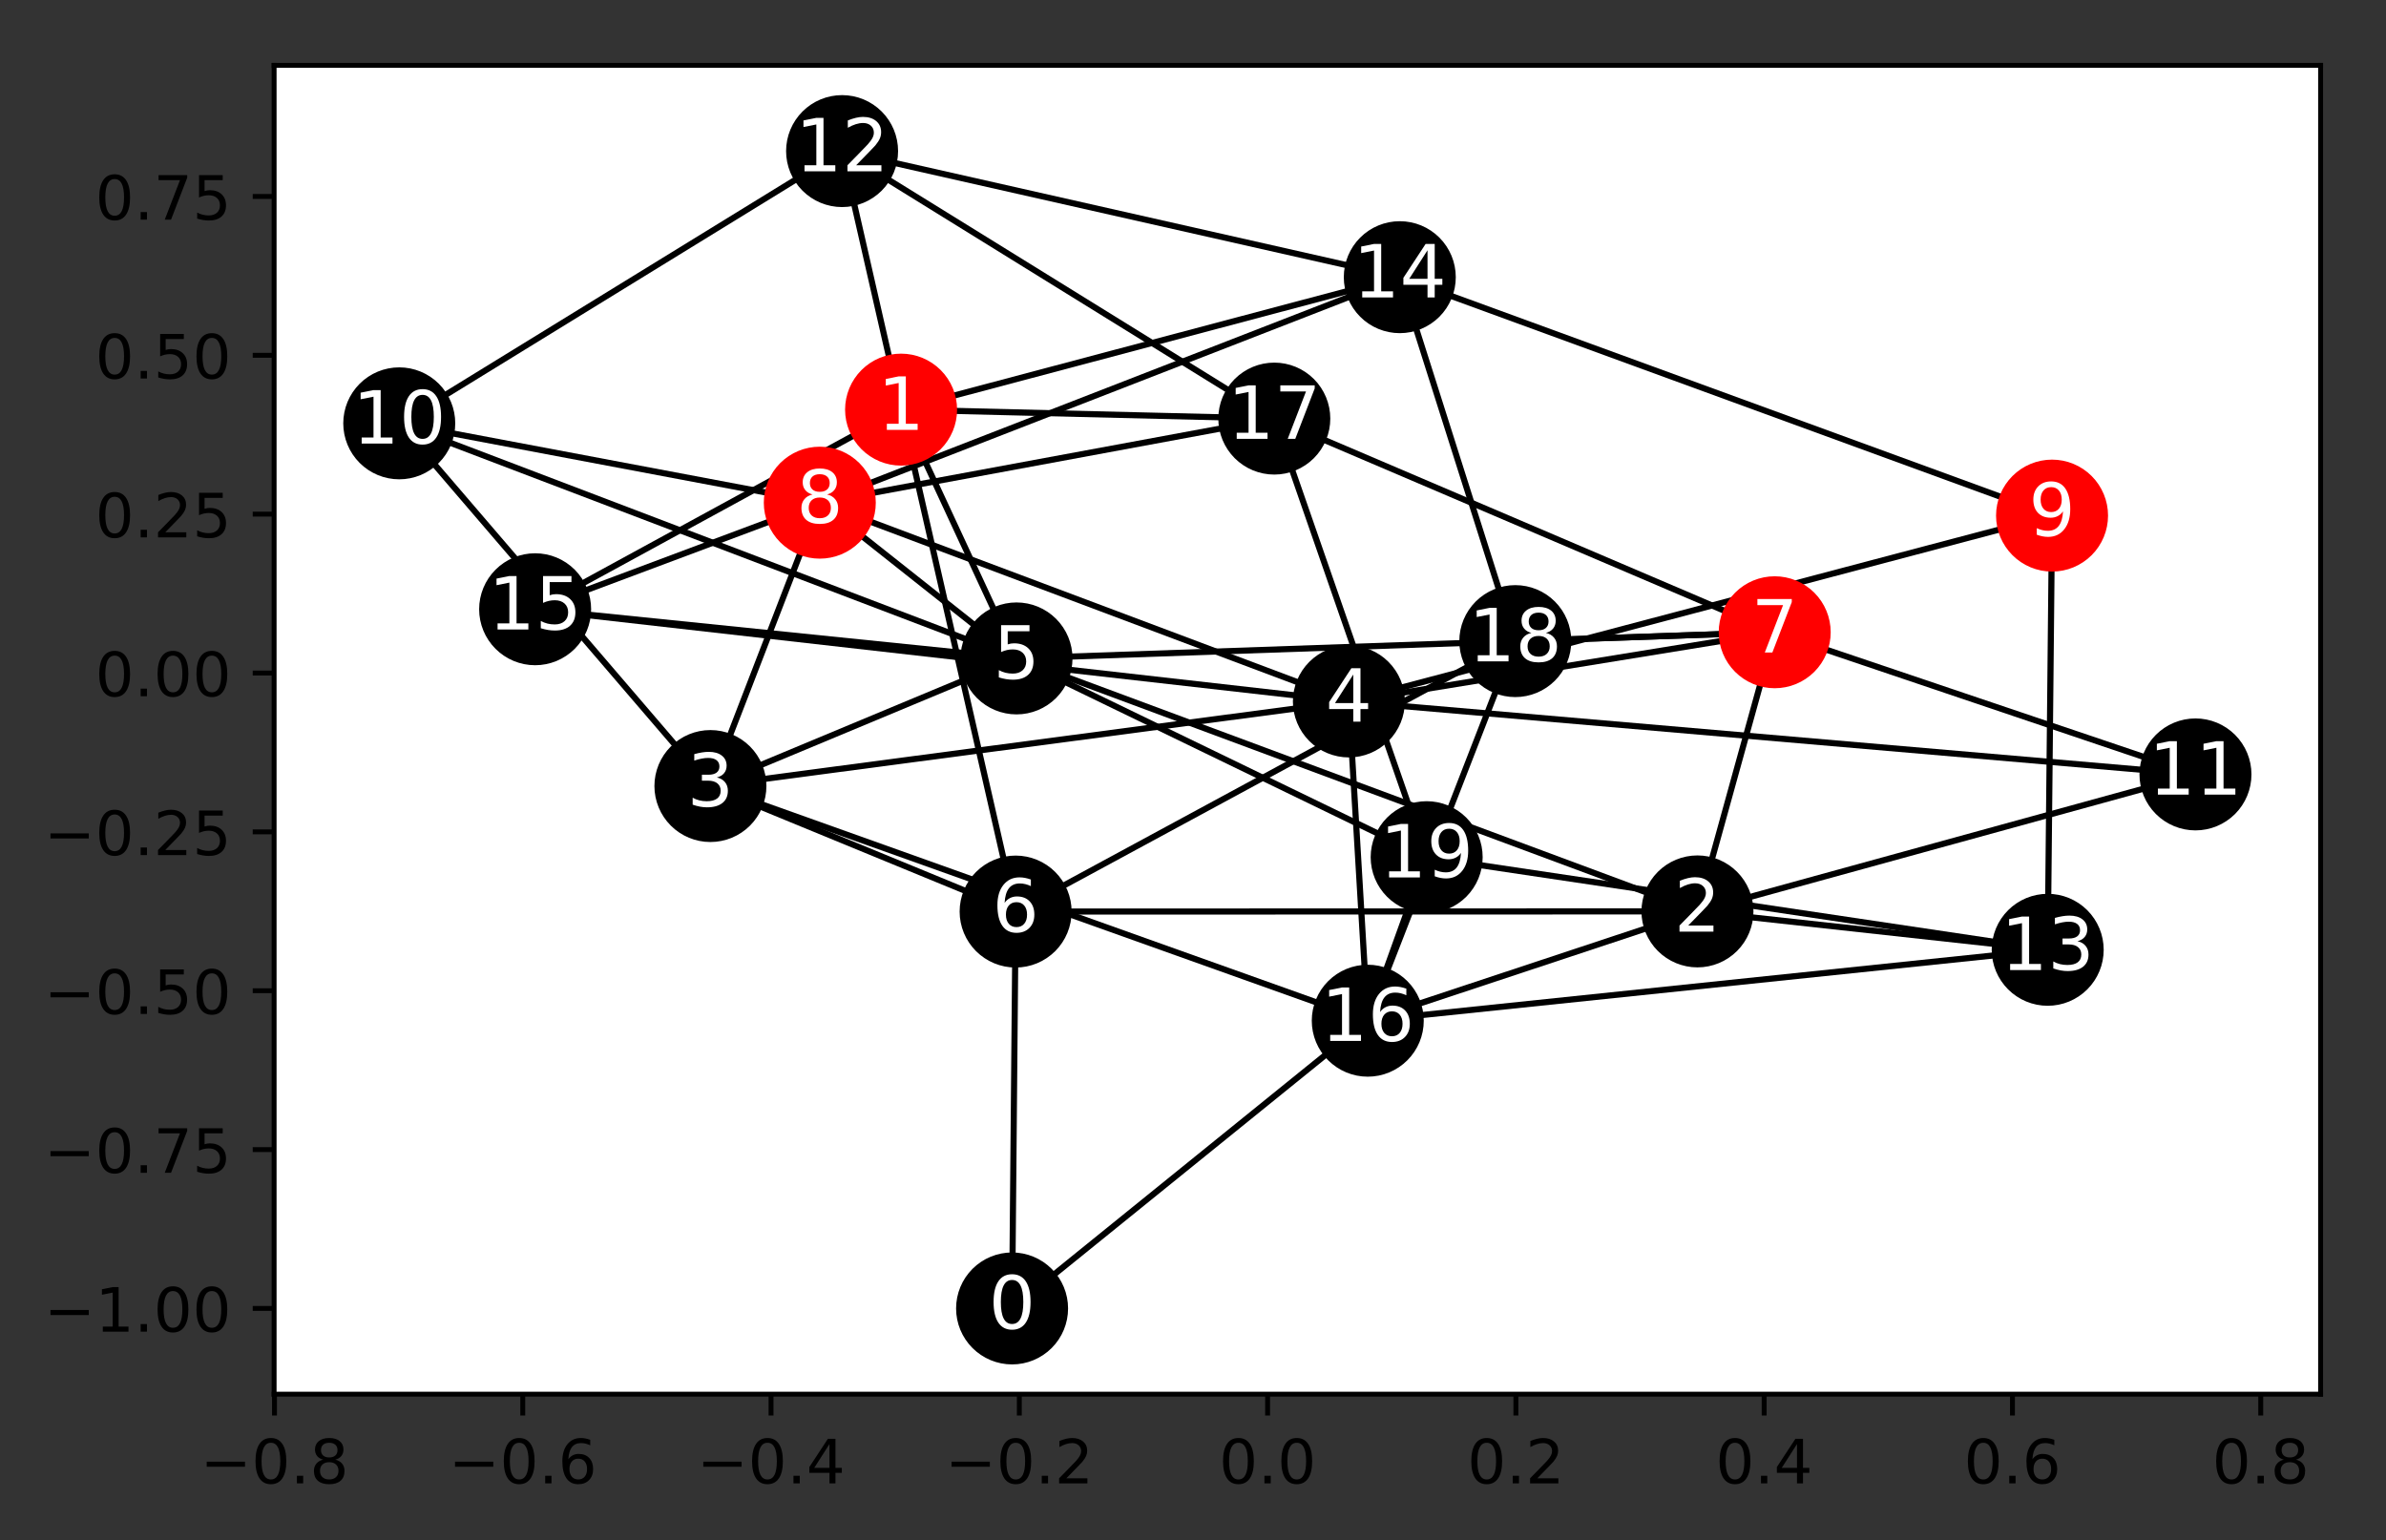 <?xml version="1.0" encoding="utf-8" standalone="no"?>
<!DOCTYPE svg PUBLIC "-//W3C//DTD SVG 1.1//EN"
  "http://www.w3.org/Graphics/SVG/1.1/DTD/svg11.dtd">
<!-- Created with matplotlib (http://matplotlib.org/) -->
<svg height="252.018pt" version="1.1" viewBox="0 0 390.345 252.018" width="390.345pt" xmlns="http://www.w3.org/2000/svg" xmlns:xlink="http://www.w3.org/1999/xlink">
 <rect x="0" y="0" width="390.345" height="252.018" fill="#333333" stroke="none"/>
 <defs>
  <style type="text/css">
*{stroke-linecap:butt;stroke-linejoin:round;}
  </style>
 </defs>
 <g id="figure_1">
  <g id="patch_1">
   <path d="M 0 252.018 
L 390.345 252.018 
L 390.345 0 
L 0 0 
z
" style="fill:none;"/>
  </g>
  <g id="axes_1">
   <g id="patch_2">
    <path d="M 44.845 228.14 
L 379.645 228.14 
L 379.645 10.7 
L 44.845 10.7 
z
" style="fill:#ffffff;"/>
   </g>
   <g id="LineCollection_1">
    <path clip-path="url(#pbd19d13eed)" d="M 335.712 84.374 
L 335.712 84.374 
" style="fill:none;stroke:#000000;"/>
    <path clip-path="url(#pbd19d13eed)" d="M 335.712 84.374 
L 220.675 114.786 
" style="fill:none;stroke:#000000;"/>
    <path clip-path="url(#pbd19d13eed)" d="M 335.712 84.374 
L 335 155.426 
" style="fill:none;stroke:#000000;"/>
    <path clip-path="url(#pbd19d13eed)" d="M 335.712 84.374 
L 229.003 45.358 
" style="fill:none;stroke:#000000;"/>
    <path clip-path="url(#pbd19d13eed)" d="M 208.473 68.499 
L 208.473 68.499 
" style="fill:none;stroke:#000000;"/>
    <path clip-path="url(#pbd19d13eed)" d="M 208.473 68.499 
L 134.117 82.258 
" style="fill:none;stroke:#000000;"/>
    <path clip-path="url(#pbd19d13eed)" d="M 208.473 68.499 
L 290.338 103.463 
" style="fill:none;stroke:#000000;"/>
    <path clip-path="url(#pbd19d13eed)" d="M 208.473 68.499 
L 147.415 67.032 
" style="fill:none;stroke:#000000;"/>
    <path clip-path="url(#pbd19d13eed)" d="M 208.473 68.499 
L 233.4 140.269 
" style="fill:none;stroke:#000000;"/>
    <path clip-path="url(#pbd19d13eed)" d="M 208.473 68.499 
L 137.764 24.725 
" style="fill:none;stroke:#000000;"/>
    <path clip-path="url(#pbd19d13eed)" d="M 223.764 167.029 
L 247.901 104.911 
" style="fill:none;stroke:#000000;"/>
    <path clip-path="url(#pbd19d13eed)" d="M 223.764 167.029 
L 220.675 114.786 
" style="fill:none;stroke:#000000;"/>
    <path clip-path="url(#pbd19d13eed)" d="M 223.764 167.029 
L 165.575 214.115 
" style="fill:none;stroke:#000000;"/>
    <path clip-path="url(#pbd19d13eed)" d="M 223.764 167.029 
L 277.701 149.142 
" style="fill:none;stroke:#000000;"/>
    <path clip-path="url(#pbd19d13eed)" d="M 223.764 167.029 
L 116.222 128.628 
" style="fill:none;stroke:#000000;"/>
    <path clip-path="url(#pbd19d13eed)" d="M 223.764 167.029 
L 335 155.426 
" style="fill:none;stroke:#000000;"/>
    <path clip-path="url(#pbd19d13eed)" d="M 223.764 167.029 
L 233.4 140.269 
" style="fill:none;stroke:#000000;"/>
    <path clip-path="url(#pbd19d13eed)" d="M 65.317 69.275 
L 166.299 107.744 
" style="fill:none;stroke:#000000;"/>
    <path clip-path="url(#pbd19d13eed)" d="M 65.317 69.275 
L 116.222 128.628 
" style="fill:none;stroke:#000000;"/>
    <path clip-path="url(#pbd19d13eed)" d="M 65.317 69.275 
L 134.117 82.258 
" style="fill:none;stroke:#000000;"/>
    <path clip-path="url(#pbd19d13eed)" d="M 65.317 69.275 
L 137.764 24.725 
" style="fill:none;stroke:#000000;"/>
    <path clip-path="url(#pbd19d13eed)" d="M 87.547 99.698 
L 166.299 107.744 
" style="fill:none;stroke:#000000;"/>
    <path clip-path="url(#pbd19d13eed)" d="M 87.547 99.698 
L 147.415 67.032 
" style="fill:none;stroke:#000000;"/>
    <path clip-path="url(#pbd19d13eed)" d="M 87.547 99.698 
L 220.675 114.786 
" style="fill:none;stroke:#000000;"/>
    <path clip-path="url(#pbd19d13eed)" d="M 87.547 99.698 
L 134.117 82.258 
" style="fill:none;stroke:#000000;"/>
    <path clip-path="url(#pbd19d13eed)" d="M 277.701 149.142 
L 166.299 107.744 
" style="fill:none;stroke:#000000;"/>
    <path clip-path="url(#pbd19d13eed)" d="M 277.701 149.142 
L 290.338 103.463 
" style="fill:none;stroke:#000000;"/>
    <path clip-path="url(#pbd19d13eed)" d="M 277.701 149.142 
L 166.154 149.168 
" style="fill:none;stroke:#000000;"/>
    <path clip-path="url(#pbd19d13eed)" d="M 277.701 149.142 
L 359.174 126.725 
" style="fill:none;stroke:#000000;"/>
    <path clip-path="url(#pbd19d13eed)" d="M 277.701 149.142 
L 335 155.426 
" style="fill:none;stroke:#000000;"/>
    <path clip-path="url(#pbd19d13eed)" d="M 290.338 103.463 
L 166.299 107.744 
" style="fill:none;stroke:#000000;"/>
    <path clip-path="url(#pbd19d13eed)" d="M 290.338 103.463 
L 220.675 114.786 
" style="fill:none;stroke:#000000;"/>
    <path clip-path="url(#pbd19d13eed)" d="M 290.338 103.463 
L 247.901 104.911 
" style="fill:none;stroke:#000000;"/>
    <path clip-path="url(#pbd19d13eed)" d="M 290.338 103.463 
L 359.174 126.725 
" style="fill:none;stroke:#000000;"/>
    <path clip-path="url(#pbd19d13eed)" d="M 233.4 140.269 
L 166.299 107.744 
" style="fill:none;stroke:#000000;"/>
    <path clip-path="url(#pbd19d13eed)" d="M 233.4 140.269 
L 335 155.426 
" style="fill:none;stroke:#000000;"/>
    <path clip-path="url(#pbd19d13eed)" d="M 335 155.426 
L 335 155.426 
" style="fill:none;stroke:#000000;"/>
    <path clip-path="url(#pbd19d13eed)" d="M 229.003 45.358 
L 147.415 67.032 
" style="fill:none;stroke:#000000;"/>
    <path clip-path="url(#pbd19d13eed)" d="M 229.003 45.358 
L 134.117 82.258 
" style="fill:none;stroke:#000000;"/>
    <path clip-path="url(#pbd19d13eed)" d="M 229.003 45.358 
L 137.764 24.725 
" style="fill:none;stroke:#000000;"/>
    <path clip-path="url(#pbd19d13eed)" d="M 229.003 45.358 
L 247.901 104.911 
" style="fill:none;stroke:#000000;"/>
    <path clip-path="url(#pbd19d13eed)" d="M 137.764 24.725 
L 147.415 67.032 
" style="fill:none;stroke:#000000;"/>
    <path clip-path="url(#pbd19d13eed)" d="M 166.299 107.744 
L 116.222 128.628 
" style="fill:none;stroke:#000000;"/>
    <path clip-path="url(#pbd19d13eed)" d="M 166.299 107.744 
L 134.117 82.258 
" style="fill:none;stroke:#000000;"/>
    <path clip-path="url(#pbd19d13eed)" d="M 166.299 107.744 
L 147.415 67.032 
" style="fill:none;stroke:#000000;"/>
    <path clip-path="url(#pbd19d13eed)" d="M 220.675 114.786 
L 134.117 82.258 
" style="fill:none;stroke:#000000;"/>
    <path clip-path="url(#pbd19d13eed)" d="M 220.675 114.786 
L 359.174 126.725 
" style="fill:none;stroke:#000000;"/>
    <path clip-path="url(#pbd19d13eed)" d="M 220.675 114.786 
L 116.222 128.628 
" style="fill:none;stroke:#000000;"/>
    <path clip-path="url(#pbd19d13eed)" d="M 134.117 82.258 
L 116.222 128.628 
" style="fill:none;stroke:#000000;"/>
    <path clip-path="url(#pbd19d13eed)" d="M 165.575 214.115 
L 166.154 149.168 
" style="fill:none;stroke:#000000;"/>
    <path clip-path="url(#pbd19d13eed)" d="M 166.154 149.168 
L 247.901 104.911 
" style="fill:none;stroke:#000000;"/>
    <path clip-path="url(#pbd19d13eed)" d="M 166.154 149.168 
L 147.415 67.032 
" style="fill:none;stroke:#000000;"/>
    <path clip-path="url(#pbd19d13eed)" d="M 166.154 149.168 
L 116.222 128.628 
" style="fill:none;stroke:#000000;"/>
    <path clip-path="url(#pbd19d13eed)" d="M 247.901 104.911 
L 247.901 104.911 
" style="fill:none;stroke:#000000;"/>
    <path clip-path="url(#pbd19d13eed)" d="M 359.174 126.725 
L 359.174 126.725 
" style="fill:none;stroke:#000000;"/>
   </g>
   <g id="matplotlib.axis_1">
    <g id="xtick_1">
     <g id="line2d_1">
      <defs>
       <path d="M 0 0 
L 0 3.5 
" id="m5e2a3745a5" style="stroke:#000000;stroke-width:0.8;"/>
      </defs>
      <g>
       <use style="stroke:#000000;stroke-width:0.8;" x="44.904" xlink:href="#m5e2a3745a5" y="228.14"/>
      </g>
     </g>
     <g id="text_1">
      <!-- −0.8 -->
      <defs>
       <path d="M 10.594 35.5 
L 73.188 35.5 
L 73.188 27.203 
L 10.594 27.203 
z
" id="DejaVuSans-2212"/>
       <path d="M 31.781 66.406 
Q 24.172 66.406 20.328 58.906 
Q 16.5 51.422 16.5 36.375 
Q 16.5 21.391 20.328 13.891 
Q 24.172 6.391 31.781 6.391 
Q 39.453 6.391 43.281 13.891 
Q 47.125 21.391 47.125 36.375 
Q 47.125 51.422 43.281 58.906 
Q 39.453 66.406 31.781 66.406 
z
M 31.781 74.219 
Q 44.047 74.219 50.516 64.516 
Q 56.984 54.828 56.984 36.375 
Q 56.984 17.969 50.516 8.266 
Q 44.047 -1.422 31.781 -1.422 
Q 19.531 -1.422 13.062 8.266 
Q 6.594 17.969 6.594 36.375 
Q 6.594 54.828 13.062 64.516 
Q 19.531 74.219 31.781 74.219 
z
" id="DejaVuSans-30"/>
       <path d="M 10.688 12.406 
L 21 12.406 
L 21 0 
L 10.688 0 
z
" id="DejaVuSans-2e"/>
       <path d="M 31.781 34.625 
Q 24.75 34.625 20.719 30.859 
Q 16.703 27.094 16.703 20.516 
Q 16.703 13.922 20.719 10.156 
Q 24.75 6.391 31.781 6.391 
Q 38.812 6.391 42.859 10.172 
Q 46.922 13.969 46.922 20.516 
Q 46.922 27.094 42.891 30.859 
Q 38.875 34.625 31.781 34.625 
z
M 21.922 38.812 
Q 15.578 40.375 12.031 44.719 
Q 8.5 49.078 8.5 55.328 
Q 8.5 64.062 14.719 69.141 
Q 20.953 74.219 31.781 74.219 
Q 42.672 74.219 48.875 69.141 
Q 55.078 64.062 55.078 55.328 
Q 55.078 49.078 51.531 44.719 
Q 48 40.375 41.703 38.812 
Q 48.828 37.156 52.797 32.312 
Q 56.781 27.484 56.781 20.516 
Q 56.781 9.906 50.312 4.234 
Q 43.844 -1.422 31.781 -1.422 
Q 19.734 -1.422 13.25 4.234 
Q 6.781 9.906 6.781 20.516 
Q 6.781 27.484 10.781 32.312 
Q 14.797 37.156 21.922 38.812 
z
M 18.312 54.391 
Q 18.312 48.734 21.844 45.562 
Q 25.391 42.391 31.781 42.391 
Q 38.141 42.391 41.719 45.562 
Q 45.312 48.734 45.312 54.391 
Q 45.312 60.062 41.719 63.234 
Q 38.141 66.406 31.781 66.406 
Q 25.391 66.406 21.844 63.234 
Q 18.312 60.062 18.312 54.391 
z
" id="DejaVuSans-38"/>
      </defs>
      <g transform="translate(32.762 242.738)scale(0.1 -0.1)">
       <use xlink:href="#DejaVuSans-2212"/>
       <use x="83.789" xlink:href="#DejaVuSans-30"/>
       <use x="147.412" xlink:href="#DejaVuSans-2e"/>
       <use x="179.199" xlink:href="#DejaVuSans-38"/>
      </g>
     </g>
    </g>
    <g id="xtick_2">
     <g id="line2d_2">
      <g>
       <use style="stroke:#000000;stroke-width:0.8;" x="85.522" xlink:href="#m5e2a3745a5" y="228.14"/>
      </g>
     </g>
     <g id="text_2">
      <!-- −0.6 -->
      <defs>
       <path d="M 33.016 40.375 
Q 26.375 40.375 22.484 35.828 
Q 18.609 31.297 18.609 23.391 
Q 18.609 15.531 22.484 10.953 
Q 26.375 6.391 33.016 6.391 
Q 39.656 6.391 43.531 10.953 
Q 47.406 15.531 47.406 23.391 
Q 47.406 31.297 43.531 35.828 
Q 39.656 40.375 33.016 40.375 
z
M 52.594 71.297 
L 52.594 62.312 
Q 48.875 64.062 45.094 64.984 
Q 41.312 65.922 37.594 65.922 
Q 27.828 65.922 22.672 59.328 
Q 17.531 52.734 16.797 39.406 
Q 19.672 43.656 24.016 45.922 
Q 28.375 48.188 33.594 48.188 
Q 44.578 48.188 50.953 41.516 
Q 57.328 34.859 57.328 23.391 
Q 57.328 12.156 50.688 5.359 
Q 44.047 -1.422 33.016 -1.422 
Q 20.359 -1.422 13.672 8.266 
Q 6.984 17.969 6.984 36.375 
Q 6.984 53.656 15.188 63.938 
Q 23.391 74.219 37.203 74.219 
Q 40.922 74.219 44.703 73.484 
Q 48.484 72.75 52.594 71.297 
z
" id="DejaVuSans-36"/>
      </defs>
      <g transform="translate(73.381 242.738)scale(0.1 -0.1)">
       <use xlink:href="#DejaVuSans-2212"/>
       <use x="83.789" xlink:href="#DejaVuSans-30"/>
       <use x="147.412" xlink:href="#DejaVuSans-2e"/>
       <use x="179.199" xlink:href="#DejaVuSans-36"/>
      </g>
     </g>
    </g>
    <g id="xtick_3">
     <g id="line2d_3">
      <g>
       <use style="stroke:#000000;stroke-width:0.8;" x="126.141" xlink:href="#m5e2a3745a5" y="228.14"/>
      </g>
     </g>
     <g id="text_3">
      <!-- −0.4 -->
      <defs>
       <path d="M 37.797 64.312 
L 12.891 25.391 
L 37.797 25.391 
z
M 35.203 72.906 
L 47.609 72.906 
L 47.609 25.391 
L 58.016 25.391 
L 58.016 17.188 
L 47.609 17.188 
L 47.609 0 
L 37.797 0 
L 37.797 17.188 
L 4.891 17.188 
L 4.891 26.703 
z
" id="DejaVuSans-34"/>
      </defs>
      <g transform="translate(113.999 242.738)scale(0.1 -0.1)">
       <use xlink:href="#DejaVuSans-2212"/>
       <use x="83.789" xlink:href="#DejaVuSans-30"/>
       <use x="147.412" xlink:href="#DejaVuSans-2e"/>
       <use x="179.199" xlink:href="#DejaVuSans-34"/>
      </g>
     </g>
    </g>
    <g id="xtick_4">
     <g id="line2d_4">
      <g>
       <use style="stroke:#000000;stroke-width:0.8;" x="166.759" xlink:href="#m5e2a3745a5" y="228.14"/>
      </g>
     </g>
     <g id="text_4">
      <!-- −0.2 -->
      <defs>
       <path d="M 19.188 8.297 
L 53.609 8.297 
L 53.609 0 
L 7.328 0 
L 7.328 8.297 
Q 12.938 14.109 22.625 23.891 
Q 32.328 33.688 34.812 36.531 
Q 39.547 41.844 41.422 45.531 
Q 43.312 49.219 43.312 52.781 
Q 43.312 58.594 39.234 62.25 
Q 35.156 65.922 28.609 65.922 
Q 23.969 65.922 18.812 64.312 
Q 13.672 62.703 7.812 59.422 
L 7.812 69.391 
Q 13.766 71.781 18.938 73 
Q 24.125 74.219 28.422 74.219 
Q 39.75 74.219 46.484 68.547 
Q 53.219 62.891 53.219 53.422 
Q 53.219 48.922 51.531 44.891 
Q 49.859 40.875 45.406 35.406 
Q 44.188 33.984 37.641 27.219 
Q 31.109 20.453 19.188 8.297 
z
" id="DejaVuSans-32"/>
      </defs>
      <g transform="translate(154.618 242.738)scale(0.1 -0.1)">
       <use xlink:href="#DejaVuSans-2212"/>
       <use x="83.789" xlink:href="#DejaVuSans-30"/>
       <use x="147.412" xlink:href="#DejaVuSans-2e"/>
       <use x="179.199" xlink:href="#DejaVuSans-32"/>
      </g>
     </g>
    </g>
    <g id="xtick_5">
     <g id="line2d_5">
      <g>
       <use style="stroke:#000000;stroke-width:0.8;" x="207.377" xlink:href="#m5e2a3745a5" y="228.14"/>
      </g>
     </g>
     <g id="text_5">
      <!-- 0.0 -->
      <g transform="translate(199.426 242.738)scale(0.1 -0.1)">
       <use xlink:href="#DejaVuSans-30"/>
       <use x="63.623" xlink:href="#DejaVuSans-2e"/>
       <use x="95.41" xlink:href="#DejaVuSans-30"/>
      </g>
     </g>
    </g>
    <g id="xtick_6">
     <g id="line2d_6">
      <g>
       <use style="stroke:#000000;stroke-width:0.8;" x="247.996" xlink:href="#m5e2a3745a5" y="228.14"/>
      </g>
     </g>
     <g id="text_6">
      <!-- 0.2 -->
      <g transform="translate(240.044 242.738)scale(0.1 -0.1)">
       <use xlink:href="#DejaVuSans-30"/>
       <use x="63.623" xlink:href="#DejaVuSans-2e"/>
       <use x="95.41" xlink:href="#DejaVuSans-32"/>
      </g>
     </g>
    </g>
    <g id="xtick_7">
     <g id="line2d_7">
      <g>
       <use style="stroke:#000000;stroke-width:0.8;" x="288.614" xlink:href="#m5e2a3745a5" y="228.14"/>
      </g>
     </g>
     <g id="text_7">
      <!-- 0.4 -->
      <g transform="translate(280.663 242.738)scale(0.1 -0.1)">
       <use xlink:href="#DejaVuSans-30"/>
       <use x="63.623" xlink:href="#DejaVuSans-2e"/>
       <use x="95.41" xlink:href="#DejaVuSans-34"/>
      </g>
     </g>
    </g>
    <g id="xtick_8">
     <g id="line2d_8">
      <g>
       <use style="stroke:#000000;stroke-width:0.8;" x="329.233" xlink:href="#m5e2a3745a5" y="228.14"/>
      </g>
     </g>
     <g id="text_8">
      <!-- 0.6 -->
      <g transform="translate(321.281 242.738)scale(0.1 -0.1)">
       <use xlink:href="#DejaVuSans-30"/>
       <use x="63.623" xlink:href="#DejaVuSans-2e"/>
       <use x="95.41" xlink:href="#DejaVuSans-36"/>
      </g>
     </g>
    </g>
    <g id="xtick_9">
     <g id="line2d_9">
      <g>
       <use style="stroke:#000000;stroke-width:0.8;" x="369.851" xlink:href="#m5e2a3745a5" y="228.14"/>
      </g>
     </g>
     <g id="text_9">
      <!-- 0.8 -->
      <g transform="translate(361.9 242.738)scale(0.1 -0.1)">
       <use xlink:href="#DejaVuSans-30"/>
       <use x="63.623" xlink:href="#DejaVuSans-2e"/>
       <use x="95.41" xlink:href="#DejaVuSans-38"/>
      </g>
     </g>
    </g>
   </g>
   <g id="matplotlib.axis_2">
    <g id="ytick_1">
     <g id="line2d_10">
      <defs>
       <path d="M 0 0 
L -3.5 0 
" id="m9ac32a7dad" style="stroke:#000000;stroke-width:0.8;"/>
      </defs>
      <g>
       <use style="stroke:#000000;stroke-width:0.8;" x="44.845" xlink:href="#m9ac32a7dad" y="214.115"/>
      </g>
     </g>
     <g id="text_10">
      <!-- −1.00 -->
      <defs>
       <path d="M 12.406 8.297 
L 28.516 8.297 
L 28.516 63.922 
L 10.984 60.406 
L 10.984 69.391 
L 28.422 72.906 
L 38.281 72.906 
L 38.281 8.297 
L 54.391 8.297 
L 54.391 0 
L 12.406 0 
z
" id="DejaVuSans-31"/>
      </defs>
      <g transform="translate(7.2 217.914)scale(0.1 -0.1)">
       <use xlink:href="#DejaVuSans-2212"/>
       <use x="83.789" xlink:href="#DejaVuSans-31"/>
       <use x="147.412" xlink:href="#DejaVuSans-2e"/>
       <use x="179.199" xlink:href="#DejaVuSans-30"/>
       <use x="242.822" xlink:href="#DejaVuSans-30"/>
      </g>
     </g>
    </g>
    <g id="ytick_2">
     <g id="line2d_11">
      <g>
       <use style="stroke:#000000;stroke-width:0.8;" x="44.845" xlink:href="#m9ac32a7dad" y="188.119"/>
      </g>
     </g>
     <g id="text_11">
      <!-- −0.75 -->
      <defs>
       <path d="M 8.203 72.906 
L 55.078 72.906 
L 55.078 68.703 
L 28.609 0 
L 18.312 0 
L 43.219 64.594 
L 8.203 64.594 
z
" id="DejaVuSans-37"/>
       <path d="M 10.797 72.906 
L 49.516 72.906 
L 49.516 64.594 
L 19.828 64.594 
L 19.828 46.734 
Q 21.969 47.469 24.109 47.828 
Q 26.266 48.188 28.422 48.188 
Q 40.625 48.188 47.75 41.5 
Q 54.891 34.812 54.891 23.391 
Q 54.891 11.625 47.562 5.094 
Q 40.234 -1.422 26.906 -1.422 
Q 22.312 -1.422 17.547 -0.641 
Q 12.797 0.141 7.719 1.703 
L 7.719 11.625 
Q 12.109 9.234 16.797 8.062 
Q 21.484 6.891 26.703 6.891 
Q 35.156 6.891 40.078 11.328 
Q 45.016 15.766 45.016 23.391 
Q 45.016 31 40.078 35.438 
Q 35.156 39.891 26.703 39.891 
Q 22.75 39.891 18.812 39.016 
Q 14.891 38.141 10.797 36.281 
z
" id="DejaVuSans-35"/>
      </defs>
      <g transform="translate(7.2 191.918)scale(0.1 -0.1)">
       <use xlink:href="#DejaVuSans-2212"/>
       <use x="83.789" xlink:href="#DejaVuSans-30"/>
       <use x="147.412" xlink:href="#DejaVuSans-2e"/>
       <use x="179.199" xlink:href="#DejaVuSans-37"/>
       <use x="242.822" xlink:href="#DejaVuSans-35"/>
      </g>
     </g>
    </g>
    <g id="ytick_3">
     <g id="line2d_12">
      <g>
       <use style="stroke:#000000;stroke-width:0.8;" x="44.845" xlink:href="#m9ac32a7dad" y="162.123"/>
      </g>
     </g>
     <g id="text_12">
      <!-- −0.50 -->
      <g transform="translate(7.2 165.922)scale(0.1 -0.1)">
       <use xlink:href="#DejaVuSans-2212"/>
       <use x="83.789" xlink:href="#DejaVuSans-30"/>
       <use x="147.412" xlink:href="#DejaVuSans-2e"/>
       <use x="179.199" xlink:href="#DejaVuSans-35"/>
       <use x="242.822" xlink:href="#DejaVuSans-30"/>
      </g>
     </g>
    </g>
    <g id="ytick_4">
     <g id="line2d_13">
      <g>
       <use style="stroke:#000000;stroke-width:0.8;" x="44.845" xlink:href="#m9ac32a7dad" y="136.127"/>
      </g>
     </g>
     <g id="text_13">
      <!-- −0.25 -->
      <g transform="translate(7.2 139.926)scale(0.1 -0.1)">
       <use xlink:href="#DejaVuSans-2212"/>
       <use x="83.789" xlink:href="#DejaVuSans-30"/>
       <use x="147.412" xlink:href="#DejaVuSans-2e"/>
       <use x="179.199" xlink:href="#DejaVuSans-32"/>
       <use x="242.822" xlink:href="#DejaVuSans-35"/>
      </g>
     </g>
    </g>
    <g id="ytick_5">
     <g id="line2d_14">
      <g>
       <use style="stroke:#000000;stroke-width:0.8;" x="44.845" xlink:href="#m9ac32a7dad" y="110.131"/>
      </g>
     </g>
     <g id="text_14">
      <!-- 0.00 -->
      <g transform="translate(15.58 113.93)scale(0.1 -0.1)">
       <use xlink:href="#DejaVuSans-30"/>
       <use x="63.623" xlink:href="#DejaVuSans-2e"/>
       <use x="95.41" xlink:href="#DejaVuSans-30"/>
       <use x="159.033" xlink:href="#DejaVuSans-30"/>
      </g>
     </g>
    </g>
    <g id="ytick_6">
     <g id="line2d_15">
      <g>
       <use style="stroke:#000000;stroke-width:0.8;" x="44.845" xlink:href="#m9ac32a7dad" y="84.135"/>
      </g>
     </g>
     <g id="text_15">
      <!-- 0.25 -->
      <g transform="translate(15.58 87.935)scale(0.1 -0.1)">
       <use xlink:href="#DejaVuSans-30"/>
       <use x="63.623" xlink:href="#DejaVuSans-2e"/>
       <use x="95.41" xlink:href="#DejaVuSans-32"/>
       <use x="159.033" xlink:href="#DejaVuSans-35"/>
      </g>
     </g>
    </g>
    <g id="ytick_7">
     <g id="line2d_16">
      <g>
       <use style="stroke:#000000;stroke-width:0.8;" x="44.845" xlink:href="#m9ac32a7dad" y="58.139"/>
      </g>
     </g>
     <g id="text_16">
      <!-- 0.50 -->
      <g transform="translate(15.58 61.939)scale(0.1 -0.1)">
       <use xlink:href="#DejaVuSans-30"/>
       <use x="63.623" xlink:href="#DejaVuSans-2e"/>
       <use x="95.41" xlink:href="#DejaVuSans-35"/>
       <use x="159.033" xlink:href="#DejaVuSans-30"/>
      </g>
     </g>
    </g>
    <g id="ytick_8">
     <g id="line2d_17">
      <g>
       <use style="stroke:#000000;stroke-width:0.8;" x="44.845" xlink:href="#m9ac32a7dad" y="32.144"/>
      </g>
     </g>
     <g id="text_17">
      <!-- 0.75 -->
      <g transform="translate(15.58 35.943)scale(0.1 -0.1)">
       <use xlink:href="#DejaVuSans-30"/>
       <use x="63.623" xlink:href="#DejaVuSans-2e"/>
       <use x="95.41" xlink:href="#DejaVuSans-37"/>
       <use x="159.033" xlink:href="#DejaVuSans-35"/>
      </g>
     </g>
    </g>
   </g>
   <g id="PathCollection_1">
    <defs>
     <path d="M 0 8.66 
C 2.297 8.66 4.5 7.748 6.124 6.124 
C 7.748 4.5 8.66 2.297 8.66 0 
C 8.66 -2.297 7.748 -4.5 6.124 -6.124 
C 4.5 -7.748 2.297 -8.66 0 -8.66 
C -2.297 -8.66 -4.5 -7.748 -6.124 -6.124 
C -7.748 -4.5 -8.66 -2.297 -8.66 0 
C -8.66 2.297 -7.748 4.5 -6.124 6.124 
C -4.5 7.748 -2.297 8.66 0 8.66 
z
" id="C0_0_027e17c520"/>
    </defs>
    <g clip-path="url(#pbd19d13eed)">
     <use style="fill:#ff0000;stroke:#ff0000;" x="335.712" xlink:href="#C0_0_027e17c520" y="84.374"/>
    </g>
    <g clip-path="url(#pbd19d13eed)">
     <use style="stroke:#000000;" x="208.473" xlink:href="#C0_0_027e17c520" y="68.499"/>
    </g>
    <g clip-path="url(#pbd19d13eed)">
     <use style="stroke:#000000;" x="223.764" xlink:href="#C0_0_027e17c520" y="167.029"/>
    </g>
    <g clip-path="url(#pbd19d13eed)">
     <use style="stroke:#000000;" x="65.317" xlink:href="#C0_0_027e17c520" y="69.275"/>
    </g>
    <g clip-path="url(#pbd19d13eed)">
     <use style="stroke:#000000;" x="87.547" xlink:href="#C0_0_027e17c520" y="99.698"/>
    </g>
    <g clip-path="url(#pbd19d13eed)">
     <use style="stroke:#000000;" x="277.701" xlink:href="#C0_0_027e17c520" y="149.142"/>
    </g>
    <g clip-path="url(#pbd19d13eed)">
     <use style="fill:#ff0000;stroke:#ff0000;" x="290.338" xlink:href="#C0_0_027e17c520" y="103.463"/>
    </g>
    <g clip-path="url(#pbd19d13eed)">
     <use style="stroke:#000000;" x="233.4" xlink:href="#C0_0_027e17c520" y="140.269"/>
    </g>
    <g clip-path="url(#pbd19d13eed)">
     <use style="stroke:#000000;" x="335" xlink:href="#C0_0_027e17c520" y="155.426"/>
    </g>
    <g clip-path="url(#pbd19d13eed)">
     <use style="stroke:#000000;" x="229.003" xlink:href="#C0_0_027e17c520" y="45.358"/>
    </g>
    <g clip-path="url(#pbd19d13eed)">
     <use style="stroke:#000000;" x="137.764" xlink:href="#C0_0_027e17c520" y="24.725"/>
    </g>
    <g clip-path="url(#pbd19d13eed)">
     <use style="stroke:#000000;" x="166.299" xlink:href="#C0_0_027e17c520" y="107.744"/>
    </g>
    <g clip-path="url(#pbd19d13eed)">
     <use style="stroke:#000000;" x="220.675" xlink:href="#C0_0_027e17c520" y="114.786"/>
    </g>
    <g clip-path="url(#pbd19d13eed)">
     <use style="fill:#ff0000;stroke:#ff0000;" x="134.117" xlink:href="#C0_0_027e17c520" y="82.258"/>
    </g>
    <g clip-path="url(#pbd19d13eed)">
     <use style="stroke:#000000;" x="165.575" xlink:href="#C0_0_027e17c520" y="214.115"/>
    </g>
    <g clip-path="url(#pbd19d13eed)">
     <use style="stroke:#000000;" x="166.154" xlink:href="#C0_0_027e17c520" y="149.168"/>
    </g>
    <g clip-path="url(#pbd19d13eed)">
     <use style="fill:#ff0000;stroke:#ff0000;" x="147.415" xlink:href="#C0_0_027e17c520" y="67.032"/>
    </g>
    <g clip-path="url(#pbd19d13eed)">
     <use style="stroke:#000000;" x="116.222" xlink:href="#C0_0_027e17c520" y="128.628"/>
    </g>
    <g clip-path="url(#pbd19d13eed)">
     <use style="stroke:#000000;" x="247.901" xlink:href="#C0_0_027e17c520" y="104.911"/>
    </g>
    <g clip-path="url(#pbd19d13eed)">
     <use style="stroke:#000000;" x="359.174" xlink:href="#C0_0_027e17c520" y="126.725"/>
    </g>
   </g>
   <g id="patch_3">
    <path d="M 44.845 228.14 
L 44.845 10.7 
" style="fill:none;stroke:#000000;stroke-linecap:square;stroke-linejoin:miter;stroke-width:0.8;"/>
   </g>
   <g id="patch_4">
    <path d="M 379.645 228.14 
L 379.645 10.7 
" style="fill:none;stroke:#000000;stroke-linecap:square;stroke-linejoin:miter;stroke-width:0.8;"/>
   </g>
   <g id="patch_5">
    <path d="M 44.845 228.14 
L 379.645 228.14 
" style="fill:none;stroke:#000000;stroke-linecap:square;stroke-linejoin:miter;stroke-width:0.8;"/>
   </g>
   <g id="patch_6">
    <path d="M 44.845 10.7 
L 379.645 10.7 
" style="fill:none;stroke:#000000;stroke-linecap:square;stroke-linejoin:miter;stroke-width:0.8;"/>
   </g>
   <g id="text_18">
    <g clip-path="url(#pbd19d13eed)">
     <!-- 9 -->
     <defs>
      <path d="M 10.984 1.516 
L 10.984 10.5 
Q 14.703 8.734 18.5 7.812 
Q 22.312 6.891 25.984 6.891 
Q 35.75 6.891 40.891 13.453 
Q 46.047 20.016 46.781 33.406 
Q 43.953 29.203 39.594 26.953 
Q 35.25 24.703 29.984 24.703 
Q 19.047 24.703 12.672 31.312 
Q 6.297 37.938 6.297 49.422 
Q 6.297 60.641 12.938 67.422 
Q 19.578 74.219 30.609 74.219 
Q 43.266 74.219 49.922 64.516 
Q 56.594 54.828 56.594 36.375 
Q 56.594 19.141 48.406 8.859 
Q 40.234 -1.422 26.422 -1.422 
Q 22.703 -1.422 18.891 -0.688 
Q 15.094 0.047 10.984 1.516 
z
M 30.609 32.422 
Q 37.25 32.422 41.125 36.953 
Q 45.016 41.5 45.016 49.422 
Q 45.016 57.281 41.125 61.844 
Q 37.25 66.406 30.609 66.406 
Q 23.969 66.406 20.094 61.844 
Q 16.219 57.281 16.219 49.422 
Q 16.219 41.5 20.094 36.953 
Q 23.969 32.422 30.609 32.422 
z
" id="DejaVuSans-39"/>
     </defs>
     <g style="fill:#ffffff;" transform="translate(331.895 87.685)scale(0.12 -0.12)">
      <use xlink:href="#DejaVuSans-39"/>
     </g>
    </g>
   </g>
   <g id="text_19">
    <g clip-path="url(#pbd19d13eed)">
     <!-- 17 -->
     <g style="fill:#ffffff;" transform="translate(200.838 71.81)scale(0.12 -0.12)">
      <use xlink:href="#DejaVuSans-31"/>
      <use x="63.623" xlink:href="#DejaVuSans-37"/>
     </g>
    </g>
   </g>
   <g id="text_20">
    <g clip-path="url(#pbd19d13eed)">
     <!-- 16 -->
     <g style="fill:#ffffff;" transform="translate(216.129 170.341)scale(0.12 -0.12)">
      <use xlink:href="#DejaVuSans-31"/>
      <use x="63.623" xlink:href="#DejaVuSans-36"/>
     </g>
    </g>
   </g>
   <g id="text_21">
    <g clip-path="url(#pbd19d13eed)">
     <!-- 15 -->
     <g style="fill:#ffffff;" transform="translate(79.912 103.01)scale(0.12 -0.12)">
      <use xlink:href="#DejaVuSans-31"/>
      <use x="63.623" xlink:href="#DejaVuSans-35"/>
     </g>
    </g>
   </g>
   <g id="text_22">
    <g clip-path="url(#pbd19d13eed)">
     <!-- 2 -->
     <g style="fill:#ffffff;" transform="translate(273.883 152.453)scale(0.12 -0.12)">
      <use xlink:href="#DejaVuSans-32"/>
     </g>
    </g>
   </g>
   <g id="text_23">
    <g clip-path="url(#pbd19d13eed)">
     <!-- 10 -->
     <g style="fill:#ffffff;" transform="translate(57.682 72.586)scale(0.12 -0.12)">
      <use xlink:href="#DejaVuSans-31"/>
      <use x="63.623" xlink:href="#DejaVuSans-30"/>
     </g>
    </g>
   </g>
   <g id="text_24">
    <g clip-path="url(#pbd19d13eed)">
     <!-- 7 -->
     <g style="fill:#ffffff;" transform="translate(286.521 106.775)scale(0.12 -0.12)">
      <use xlink:href="#DejaVuSans-37"/>
     </g>
    </g>
   </g>
   <g id="text_25">
    <g clip-path="url(#pbd19d13eed)">
     <!-- 13 -->
     <defs>
      <path d="M 40.578 39.312 
Q 47.656 37.797 51.625 33 
Q 55.609 28.219 55.609 21.188 
Q 55.609 10.406 48.188 4.484 
Q 40.766 -1.422 27.094 -1.422 
Q 22.516 -1.422 17.656 -0.516 
Q 12.797 0.391 7.625 2.203 
L 7.625 11.719 
Q 11.719 9.328 16.594 8.109 
Q 21.484 6.891 26.812 6.891 
Q 36.078 6.891 40.938 10.547 
Q 45.797 14.203 45.797 21.188 
Q 45.797 27.641 41.281 31.266 
Q 36.766 34.906 28.719 34.906 
L 20.219 34.906 
L 20.219 43.016 
L 29.109 43.016 
Q 36.375 43.016 40.234 45.922 
Q 44.094 48.828 44.094 54.297 
Q 44.094 59.906 40.109 62.906 
Q 36.141 65.922 28.719 65.922 
Q 24.656 65.922 20.016 65.031 
Q 15.375 64.156 9.812 62.312 
L 9.812 71.094 
Q 15.438 72.656 20.344 73.438 
Q 25.25 74.219 29.594 74.219 
Q 40.828 74.219 47.359 69.109 
Q 53.906 64.016 53.906 55.328 
Q 53.906 49.266 50.438 45.094 
Q 46.969 40.922 40.578 39.312 
z
" id="DejaVuSans-33"/>
     </defs>
     <g style="fill:#ffffff;" transform="translate(327.365 158.737)scale(0.12 -0.12)">
      <use xlink:href="#DejaVuSans-31"/>
      <use x="63.623" xlink:href="#DejaVuSans-33"/>
     </g>
    </g>
   </g>
   <g id="text_26">
    <g clip-path="url(#pbd19d13eed)">
     <!-- 14 -->
     <g style="fill:#ffffff;" transform="translate(221.368 48.669)scale(0.12 -0.12)">
      <use xlink:href="#DejaVuSans-31"/>
      <use x="63.623" xlink:href="#DejaVuSans-34"/>
     </g>
    </g>
   </g>
   <g id="text_27">
    <g clip-path="url(#pbd19d13eed)">
     <!-- 5 -->
     <g style="fill:#ffffff;" transform="translate(162.481 111.055)scale(0.12 -0.12)">
      <use xlink:href="#DejaVuSans-35"/>
     </g>
    </g>
   </g>
   <g id="text_28">
    <g clip-path="url(#pbd19d13eed)">
     <!-- 4 -->
     <g style="fill:#ffffff;" transform="translate(216.858 118.097)scale(0.12 -0.12)">
      <use xlink:href="#DejaVuSans-34"/>
     </g>
    </g>
   </g>
   <g id="text_29">
    <g clip-path="url(#pbd19d13eed)">
     <!-- 8 -->
     <g style="fill:#ffffff;" transform="translate(130.3 85.569)scale(0.12 -0.12)">
      <use xlink:href="#DejaVuSans-38"/>
     </g>
    </g>
   </g>
   <g id="text_30">
    <g clip-path="url(#pbd19d13eed)">
     <!-- 0 -->
     <g style="fill:#ffffff;" transform="translate(161.757 217.426)scale(0.12 -0.12)">
      <use xlink:href="#DejaVuSans-30"/>
     </g>
    </g>
   </g>
   <g id="text_31">
    <g clip-path="url(#pbd19d13eed)">
     <!-- 11 -->
     <g style="fill:#ffffff;" transform="translate(351.539 130.036)scale(0.12 -0.12)">
      <use xlink:href="#DejaVuSans-31"/>
      <use x="63.623" xlink:href="#DejaVuSans-31"/>
     </g>
    </g>
   </g>
   <g id="text_32">
    <g clip-path="url(#pbd19d13eed)">
     <!-- 6 -->
     <g style="fill:#ffffff;" transform="translate(162.336 152.479)scale(0.12 -0.12)">
      <use xlink:href="#DejaVuSans-36"/>
     </g>
    </g>
   </g>
   <g id="text_33">
    <g clip-path="url(#pbd19d13eed)">
     <!-- 1 -->
     <g style="fill:#ffffff;" transform="translate(143.597 70.343)scale(0.12 -0.12)">
      <use xlink:href="#DejaVuSans-31"/>
     </g>
    </g>
   </g>
   <g id="text_34">
    <g clip-path="url(#pbd19d13eed)">
     <!-- 3 -->
     <g style="fill:#ffffff;" transform="translate(112.404 131.94)scale(0.12 -0.12)">
      <use xlink:href="#DejaVuSans-33"/>
     </g>
    </g>
   </g>
   <g id="text_35">
    <g clip-path="url(#pbd19d13eed)">
     <!-- 18 -->
     <g style="fill:#ffffff;" transform="translate(240.266 108.222)scale(0.12 -0.12)">
      <use xlink:href="#DejaVuSans-31"/>
      <use x="63.623" xlink:href="#DejaVuSans-38"/>
     </g>
    </g>
   </g>
   <g id="text_36">
    <g clip-path="url(#pbd19d13eed)">
     <!-- 12 -->
     <g style="fill:#ffffff;" transform="translate(130.129 28.036)scale(0.12 -0.12)">
      <use xlink:href="#DejaVuSans-31"/>
      <use x="63.623" xlink:href="#DejaVuSans-32"/>
     </g>
    </g>
   </g>
   <g id="text_37">
    <g clip-path="url(#pbd19d13eed)">
     <!-- 19 -->
     <g style="fill:#ffffff;" transform="translate(225.765 143.58)scale(0.12 -0.12)">
      <use xlink:href="#DejaVuSans-31"/>
      <use x="63.623" xlink:href="#DejaVuSans-39"/>
     </g>
    </g>
   </g>
  </g>
 </g>
 <defs>
  <clipPath id="pbd19d13eed">
   <rect height="217.44" width="334.8" x="44.845" y="10.7"/>
  </clipPath>
 </defs>
</svg>
